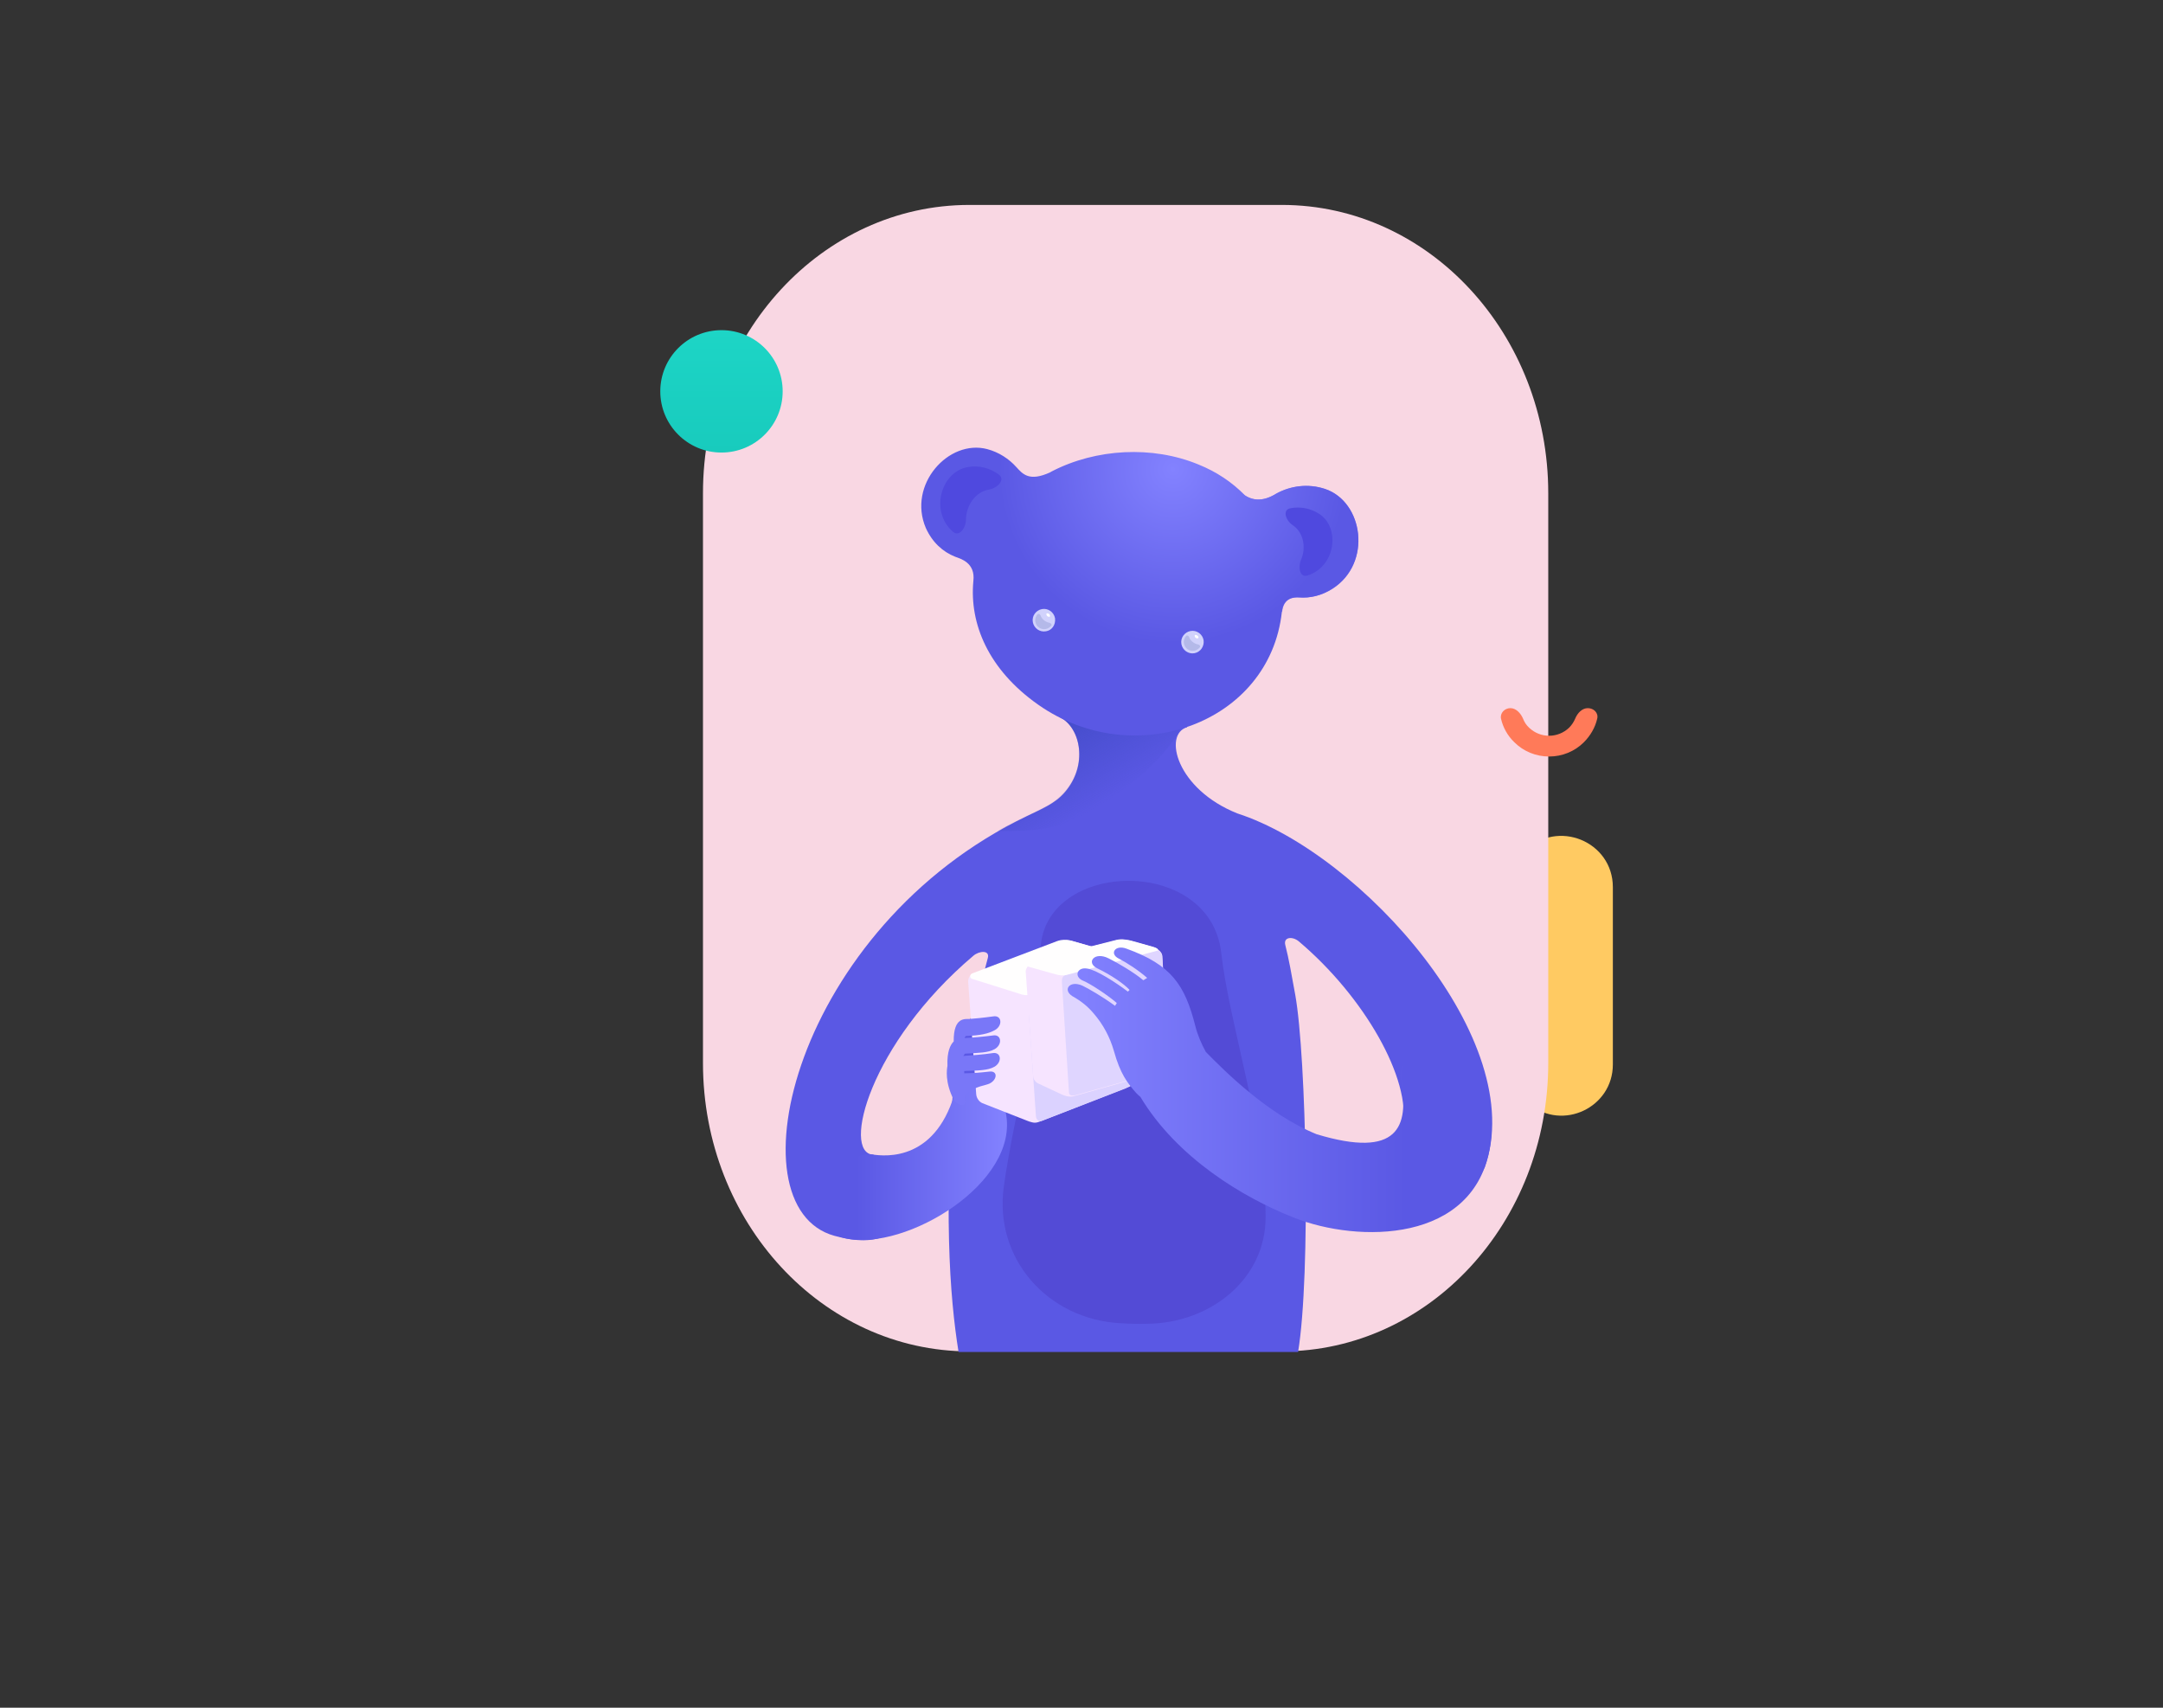 <svg width="760" height="600" viewBox="0 0 760 600" fill="none" xmlns="http://www.w3.org/2000/svg">
<rect x="0" y="0" width="760" height="600" fill="#333333" stroke="none"/>
<g clip-path="url(#clip0)">
<path d="M537.3 387.901C549.1 397.501 566.7 389.101 566.7 374.001V311.701C566.7 295.601 547.1 287.601 535.8 299.101L502 333.701C494.6 341.301 495.3 353.501 503.5 360.201L537.3 387.901Z" fill="#FFCA62"/>
<path d="M247 173.3C247 117.4 288.9 72 340.6 72H450.4C502.1 72 544 117.4 544 173.3V373.5C544 429.5 502.1 474.8 450.4 474.8H340.6C288.9 474.8 247 429.4 247 373.5V173.3Z" fill="#F9D7E3"/>
<path d="M253.5 159C265.374 159 275 149.374 275 137.5C275 125.626 265.374 116 253.5 116C241.626 116 232 125.626 232 137.5C232 149.374 241.626 159 253.5 159Z" fill="url(#paint0_linear)"/>
<path d="M530.701 248.801C528.701 248.801 527.001 250.501 527.401 252.501C528.101 255.601 529.701 258.501 532.101 260.801C535.301 264.001 539.701 265.801 544.301 265.801C548.901 265.801 553.301 264.001 556.501 260.801C558.801 258.501 560.501 255.601 561.201 252.501C561.701 250.501 560.001 248.801 557.901 248.801C555.901 248.801 554.301 250.501 553.501 252.401C553.001 253.601 552.301 254.701 551.301 255.701C549.401 257.501 546.901 258.501 544.301 258.501C541.701 258.501 539.201 257.501 537.301 255.701C536.301 254.801 535.601 253.701 535.101 252.401C534.301 250.601 532.701 248.801 530.701 248.801Z" fill="#FF7A59"/>
<path d="M468.3 206.8C464.4 209.3 460.4 210.2 456.5 209.9C454.8 209.8 451 209.9 450.5 215C442.8 212.2 438 198.6 437.9 190.5C437.9 185.8 433.1 176.3 436 173C439.5 176 443.5 176.5 448.5 173.4C453.5 170.7 459.6 169.8 465.6 171.8C479 176.3 482.2 197.8 468.3 206.8Z" fill="#857AF4"/>
<path d="M377 237.901C373.9 225.701 402.2 220.901 404.6 234.101C404.9 236.501 416.8 252.901 417.1 255.501C408.6 258.001 413.4 277.301 434.8 285.801C478.3 299.901 537.5 365.801 521.7 410.101C511.4 432.001 488.4 416.501 492.9 396.101C496 379.201 479.3 350.101 456.3 330.701C454.1 328.901 450.9 329.201 451.6 332.001C452.9 337.101 453.7 341.801 455.1 349.501C459 371.101 460.6 448.001 456.1 475.001H336.8C333.7 455.701 331.3 424.801 335.8 370.201C338.4 364.501 340.9 358.901 342.7 352.701C344.6 346.201 346 340.801 347.1 336.501C347.8 333.801 344.1 334.001 342 335.801C305.6 366.601 295.7 405.001 306.8 405.701C321.6 411.701 325 443.001 293.2 434.201C256.2 424.001 279.2 325.801 360.9 286.701C365.6 284.401 370.7 282.401 374.1 278.401C382.4 268.801 379.7 255.801 372.6 252.101C372.1 250.001 377.3 239.801 377 237.901Z" fill="#5A58E4"/>
<path d="M403.099 465.1C425.199 464.9 444.799 449.5 444.699 427.4C444.499 396.3 431.899 359.8 429.099 334.8C425.199 299.7 364.499 302.2 365.599 335.4C366.299 357.1 356.699 388.5 352.699 416.9C349.199 442.2 368.099 463.5 393.599 464.9C396.799 465.1 399.999 465.2 403.099 465.1Z" fill="#534BD6"/>
<path d="M336 382.099C329.5 407.999 311.4 406.399 306.4 405.599C294.7 403.799 276.2 430.499 297.2 435.099C318.2 439.699 358.4 415.499 353.4 390.999C354.5 382.299 341.2 374.699 336 382.099Z" fill="url(#paint1_linear)"/>
<path d="M350.5 292C357.4 292 366.8 292 373.8 289.4C391.8 282.5 412 265 416.5 252.5C399.5 258 381.5 255.5 372.5 252C381 256.5 383 273.5 369 282.5C363.7 285.5 354.5 289.5 350.5 292Z" fill="url(#paint2_linear)"/>
<path d="M465.6 171.799C459.6 169.799 453.4 170.699 448.5 173.399C444.2 176.099 440.6 176.099 437.5 174.099C432.8 169.299 427.3 165.699 421.1 163.199C404.9 156.499 385.1 157.599 369.6 165.599C369.4 165.699 369.2 165.799 369.1 165.899C361.6 169.399 359.3 166.499 357.1 164.099C354.5 161.199 351 158.899 346.9 157.799C333.3 154.199 318.8 170.299 325.3 185.499C327.6 190.599 331.3 193.899 335.6 195.599C337.4 196.299 342.8 197.599 342 204.199C340.6 219.199 347.3 235.299 364.8 247.599C398.4 271.199 446.1 254.299 450.4 214.999C450.9 209.899 454.7 209.799 456.4 209.899C460.2 210.199 464.3 209.299 468.2 206.799C482.2 197.799 479 176.299 465.6 171.799Z" fill="url(#paint3_radial)"/>
<path d="M419.7 229.5C417.5 229.9 415.5 228.4 415.1 226.3C414.7 224.1 416.2 222.1 418.3 221.7C420.5 221.3 422.5 222.8 422.9 224.9C423.2 227.1 421.8 229.1 419.7 229.5Z" fill="#D1D2FC"/>
<path d="M421 224.201C420.9 224.401 420.4 224.301 420.1 224.101C419.8 223.801 419.7 223.401 419.8 223.201C419.9 223.001 420.4 223.101 420.7 223.301C421.1 223.601 421.2 223.901 421 224.201Z" fill="white"/>
<path opacity="0.2" d="M417.8 223.799C417.6 223.399 417.1 223.099 416.8 223.399C416.1 224.099 415.8 225.099 416 226.099C416.3 227.799 417.9 228.899 419.6 228.599C420.4 228.499 421.1 227.999 421.6 227.399C421.9 226.999 421.4 226.499 420.9 226.399C420.3 226.299 419.6 225.999 419 225.499C418.3 224.899 417.9 224.299 417.8 223.799Z" fill="#44589D"/>
<path d="M367.5 221.8C365.3 222.2 363.3 220.7 362.9 218.6C362.5 216.4 364 214.4 366.1 214C368.3 213.6 370.3 215.1 370.7 217.2C371 219.5 369.6 221.5 367.5 221.8Z" fill="#D1D2FC"/>
<path d="M368.9 216.599C368.8 216.799 368.3 216.699 368 216.499C367.7 216.199 367.6 215.799 367.7 215.599C367.8 215.399 368.3 215.499 368.6 215.699C368.9 215.999 369 216.399 368.9 216.599Z" fill="white"/>
<path opacity="0.2" d="M365.6 216.2C365.4 215.8 364.9 215.5 364.6 215.8C363.9 216.5 363.6 217.5 363.8 218.5C364.1 220.2 365.7 221.3 367.4 221C368.2 220.9 368.9 220.4 369.4 219.8C369.7 219.4 369.2 218.9 368.7 218.8C368.1 218.7 367.4 218.4 366.8 217.9C366.2 217.4 365.8 216.8 365.6 216.2Z" fill="#44589D"/>
<path d="M371.6 330.9L342.1 342C340.8 342.4 340 343.8 340.2 345.3L343 384.4C343.1 385.8 344 387.1 345.2 387.6L361.5 394C363.2 394.5 363.7 394.7 365.5 394L396.8 381.8C398.4 381.2 399.4 379.4 399.3 377.6L396.8 338.8C396.7 337.3 395.8 336 394.4 335.6L376.4 330.5C374.9 330.2 373.2 330.3 371.6 330.9Z" fill="#F6E4FF"/>
<path d="M395.6 339L398 377.9C398.1 379.7 397.1 381.8 395.5 382.4L366.1 393.8C365.1 394.2 364.1 393.4 364 392.3L361.5 356.2C361.3 352.5 363.4 348.9 366.6 347.8L393.4 337.5C394.5 337.1 395.5 337.8 395.6 339Z" fill="#DBD2FF"/>
<path d="M359 349.4L341.5 343.9C340.6 343.6 340.7 342.4 341.6 342L371.3 330.7C372.9 330.1 374.5 330.1 376 330.4L393.5 335.5C394.3 335.7 394.3 337 393.5 337.4L363 349.2C361.6 349.7 360.3 349.8 359 349.4Z" fill="#FFFEFE"/>
<path d="M405.3 332.801C404.6 332.601 398.2 330.801 398.2 330.801C396.6 330.301 394.2 329.801 392.5 330.301L363 337.901C362.1 338.101 360.3 340.101 360.4 341.401L363 377.801C363 379.301 363.9 380.401 365.3 380.901L373.2 384.601C375.5 385.601 376.8 385.301 377.8 385.001L408 376.501C409.7 376.001 410.7 374.601 410.6 372.801L408.4 335.901C408.2 334.001 406 333.001 405.3 332.801Z" fill="#F6E4FF"/>
<path d="M408.3 335.701L410.5 372.701C410.6 374.401 409.5 376.001 407.9 376.401L377.8 384.801C376.8 385.001 375.7 385.001 375.6 383.901L373.2 346.401C372.9 342.901 373.3 342.701 376.6 341.901L406.2 334.001C407.2 333.901 408.2 334.701 408.3 335.701Z" fill="#DFD5FF"/>
<path d="M370.8 342.3L361.2 339.6C360.4 339.2 360.6 338.2 361.5 338L392.4 330.2C394.1 329.8 396.5 330.2 398.2 330.7L405.3 332.7C406.4 333 407.6 333.7 406.3 334.1L374.9 342.5C373.5 342.9 372.4 342.7 370.8 342.3Z" fill="#FFFEFE"/>
<path fill-rule="evenodd" clip-rule="evenodd" d="M349.5 368.601C352.3 367.001 351.9 363.301 348.9 363.801C345.8 364.201 341.8 364.601 338.9 364.701C339.1 364.301 339.3 364.001 339.3 364.001C344.4 363.801 347.3 363.201 349.6 361.901C352.4 360.301 352 356.601 349 357.101C345.4 357.601 342.2 357.901 340.7 358.001C339.2 358.101 335 357.101 335.1 365.901C333.9 367.101 332.7 369.501 332.9 374.501C332.7 375.601 331.9 380.201 335.2 386.601C335.3 386.601 335.3 386.601 335.4 386.601C336.9 388.801 339.2 388.601 339.1 387.201C339.1 385.601 337.9 383.901 344.4 381.701C345.7 381.301 346.8 381.101 347.7 380.701C350.5 379.301 350.6 376.101 347.6 376.501C343.9 376.901 342.8 377.001 338.8 377.101C338.8 376.601 338.8 376.301 338.8 376.301C343.9 376.101 347.1 376.101 349.4 374.801C352.2 373.201 351.8 369.501 348.8 370.001C345.6 370.501 341.4 370.801 338.5 371.001C338.8 370.501 339 370.201 339 370.201C344 369.901 347.2 369.901 349.5 368.601Z" fill="#7977F8"/>
<path d="M384.3 356.101C387.6 359.901 390 364.401 391.4 369.301C393.6 377.201 396.1 380.501 399.2 384.001C399.7 384.501 400.2 385.001 400.7 385.401C413.5 406.701 436.6 420.701 454.6 427.801C477.2 436.801 518.2 436.901 523.6 402.601C529 368.201 488.6 362.101 492.3 379.801C495.1 395.801 491.4 407.201 462.6 398.501C445.4 391.501 430.4 376.401 423.7 369.601C422.2 366.901 420.8 363.701 420 360.501C416.3 345.901 411.5 339.001 395.8 333.301C391.8 331.801 389.7 335.101 393.1 336.801C395.7 338.101 399.9 340.801 403.1 343.601C402.9 343.701 402.6 343.801 402.4 344.001C402.2 344.101 402 344.301 401.7 344.401C398.7 341.801 392.4 338.101 389.5 336.701C384.5 334.201 381.5 338.201 385.5 340.201C390.7 342.701 395 345.801 396.7 347.601C396.7 347.701 396.8 347.701 396.8 347.701L396.9 347.801C396.7 348.001 396.5 348.201 396.3 348.401C392.1 345.201 385.1 340.701 382 340.301C378.6 339.701 377.3 342.901 380.2 344.401C383 345.501 389.3 349.701 392.4 352.401C392.3 352.601 392.2 352.701 392.1 352.901C392 353.001 391.9 353.201 391.8 353.401C387.3 350.101 382.4 347.301 380.3 346.301C375.8 344.301 373.3 347.801 376.8 350.001C380 351.801 382.3 353.701 384.3 356.101Z" fill="url(#paint4_linear)"/>
<path fill-rule="evenodd" clip-rule="evenodd" d="M339.4 182.5C339.4 185.5 337 188.8 334.8 186.8C326.5 179.5 330.8 165.6 340.1 164.1C344.1 163.4 347.9 164.5 350.9 166.7C353.4 168.5 350.5 171.5 347.5 172C342.7 172.8 339.5 177.6 339.4 182.5Z" fill="#4F49DF"/>
<path fill-rule="evenodd" clip-rule="evenodd" d="M457.1 196.799C456 199.399 456.8 203.099 459.4 202.199C469.3 199.099 471 185.499 463.6 180.599C460.4 178.499 456.7 177.899 453.3 178.599C450.5 179.199 451.8 182.899 454.2 184.499C458.1 187.099 459 192.499 457.1 196.799Z" fill="#4F49DF"/>
</g>
<defs>
<linearGradient id="paint0_linear" x1="253.5" y1="116" x2="253.5" y2="159" gradientUnits="userSpaceOnUse">
<stop stop-color="#1DD5C6"/>
<stop offset="1" stop-color="#18CBBD"/>
</linearGradient>
<linearGradient id="paint1_linear" x1="353.926" y1="407.391" x2="287.73" y2="407.391" gradientUnits="userSpaceOnUse">
<stop stop-color="#8382FF"/>
<stop offset="0.8" stop-color="#5A58E4"/>
<stop offset="1" stop-color="#5A58E4"/>
</linearGradient>
<linearGradient id="paint2_linear" x1="371.982" y1="252.299" x2="388.928" y2="281.652" gradientUnits="userSpaceOnUse">
<stop stop-color="#3946BD" stop-opacity="0.67"/>
<stop offset="1" stop-color="#3946BD" stop-opacity="0"/>
</linearGradient>
<radialGradient id="paint3_radial" cx="0" cy="0" r="1" gradientUnits="userSpaceOnUse" gradientTransform="translate(412.148 164.777) scale(61.379)">
<stop stop-color="#8382FF"/>
<stop offset="1" stop-color="#5A58E4"/>
</radialGradient>
<linearGradient id="paint4_linear" x1="375.063" y1="382.91" x2="523.965" y2="382.91" gradientUnits="userSpaceOnUse">
<stop stop-color="#8382FF"/>
<stop offset="0.8" stop-color="#5A58E4"/>
<stop offset="1" stop-color="#5A58E4"/>
</linearGradient>
<clipPath id="clip0">
<rect width="334.7" height="403" fill="white" transform="translate(232 72)"/>
</clipPath>
</defs>
</svg>
